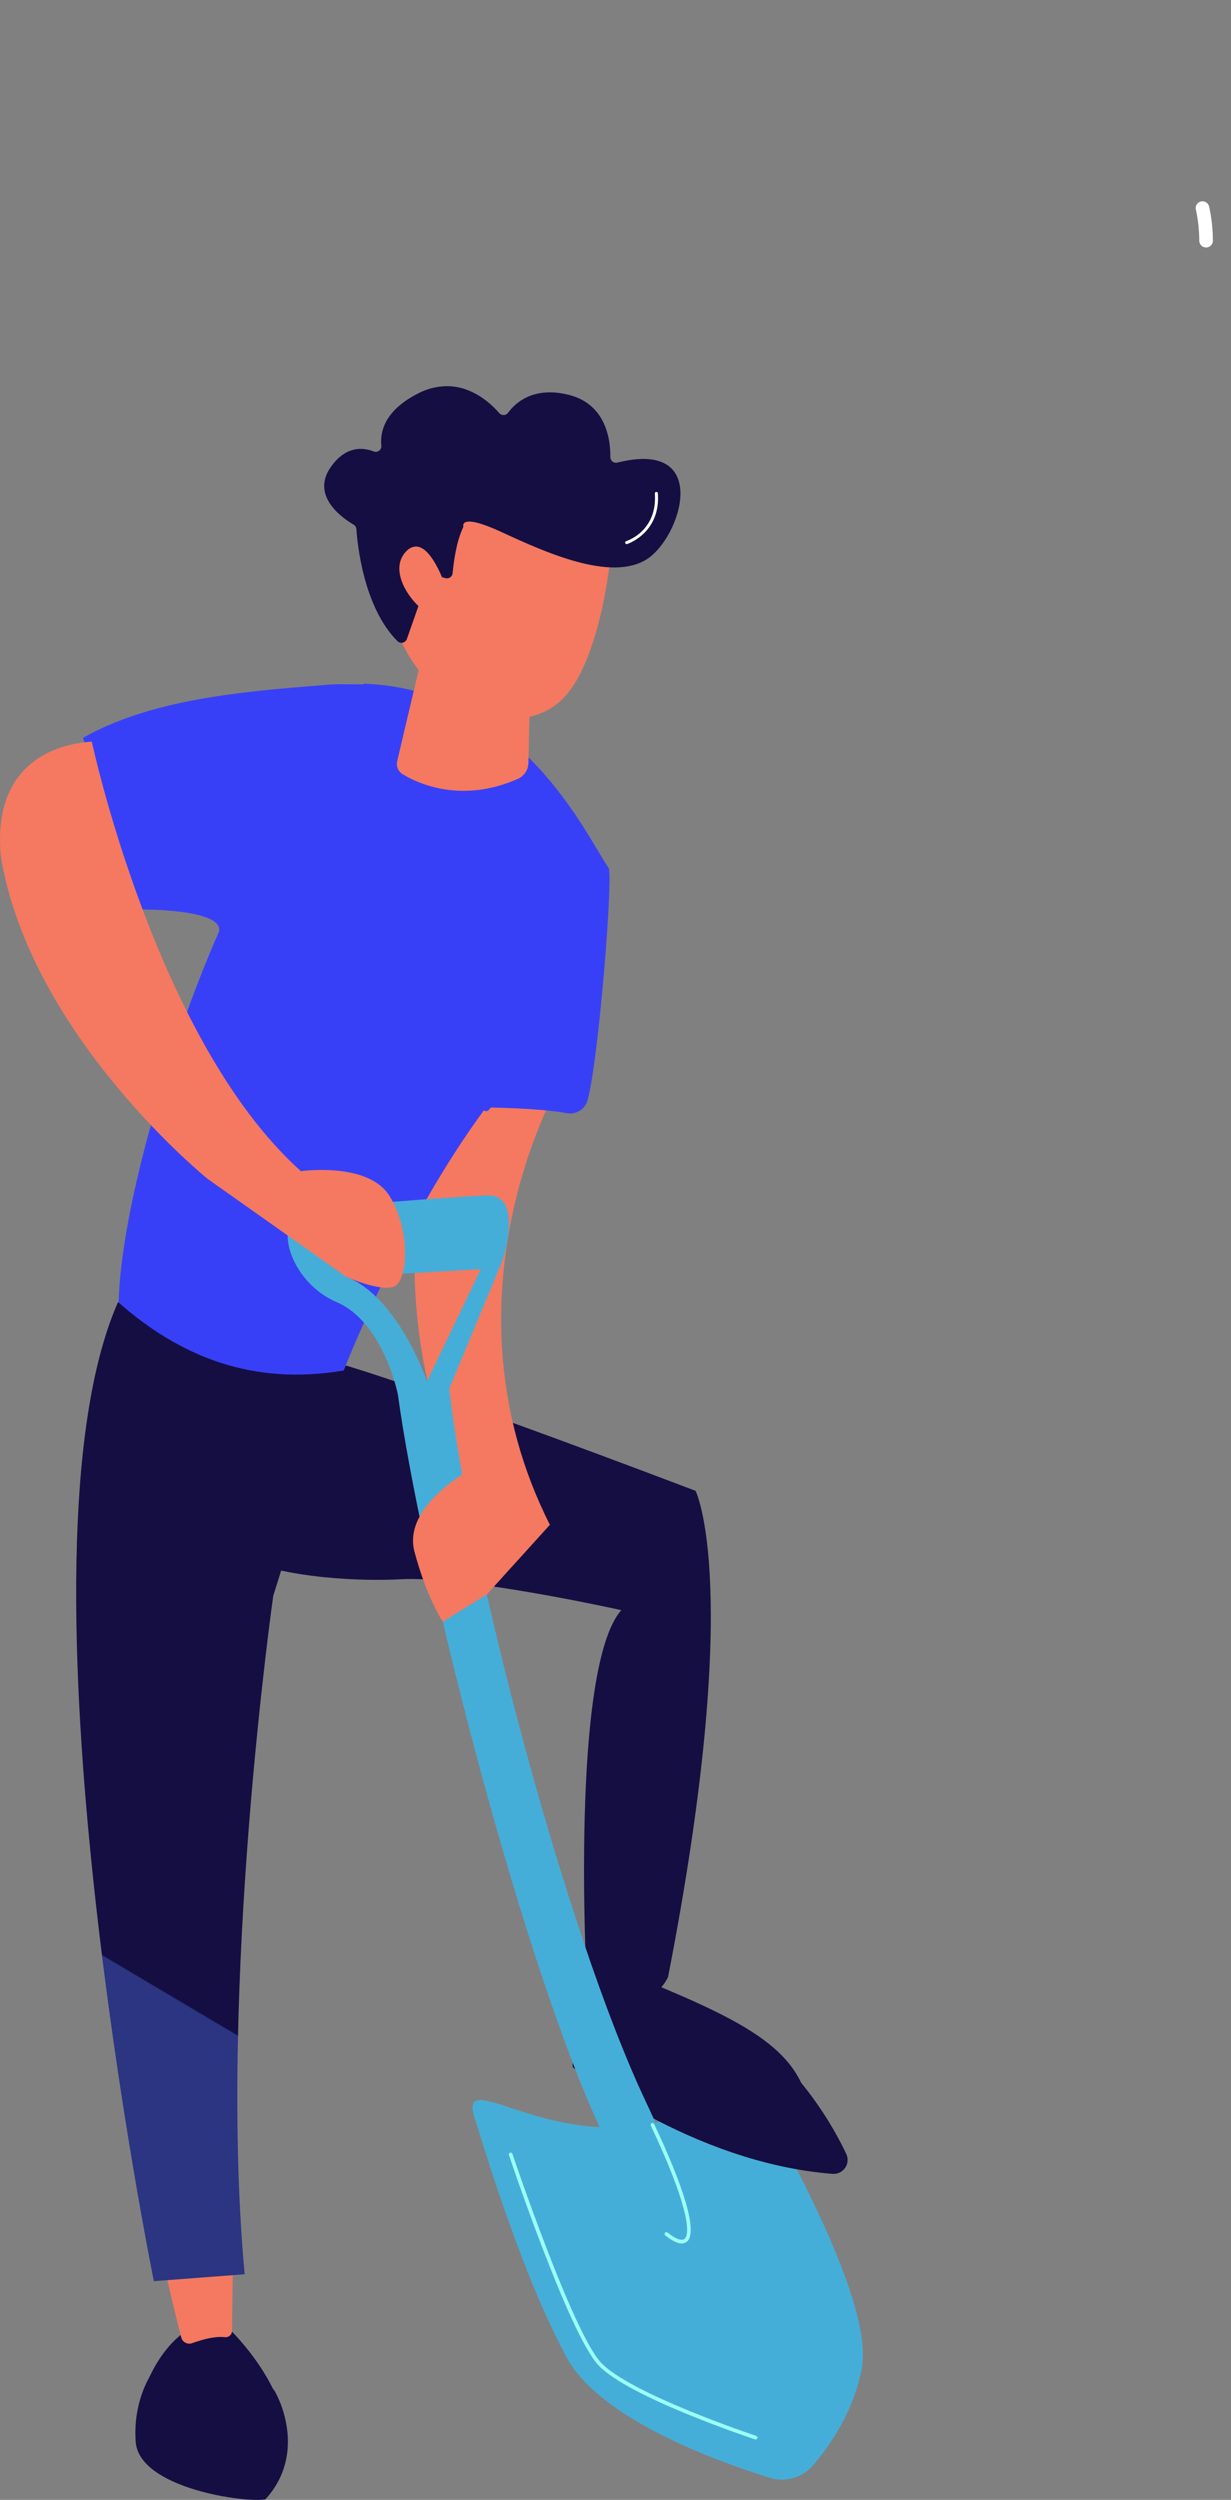 <svg xmlns="http://www.w3.org/2000/svg" xmlns:xlink="http://www.w3.org/1999/xlink" width="552.103" height="1120.724" viewBox="0 0 552.103 1120.724">
  <rect x="0" y="0" width="552.103" height="1120.724" fill="#808080" stroke="none"/>
  <defs>
    <clipPath id="clip-path">
      <rect id="Rectangle_200" data-name="Rectangle 200" width="552.103" height="1120.724" fill="none"/>
    </clipPath>
    <clipPath id="clip-path-2">
      <path id="Path_246" data-name="Path 246" d="M464.6,1739.5c-18.633,2.344-35.326-1.54-48.06-5.424-18.324-5.589-28.452-11.178-24.373,1.787,6.914,21.976,22,71.533,41.277,107.407,14.911,27.756,67.876,46.81,91.082,54.011a18.452,18.452,0,0,0,19.562-5.666c7.573-8.909,18-24.033,21.718-43.072,6.107-31.239-40.2-110.114-49.733-127.293-2.1-3.773-3.56-5.285-5.053-5.285-5.3,0-10.956,19.073-46.418,23.533" transform="translate(-391.274 -1715.966)" fill="none"/>
    </clipPath>
    <linearGradient id="linear-gradient" x1="-0.998" y1="0.996" x2="-0.995" y2="0.996" gradientUnits="objectBoundingBox">
      <stop offset="0" stop-color="#53eac9"/>
      <stop offset="0.996" stop-color="#45aed8"/>
      <stop offset="1" stop-color="#45aed8"/>
    </linearGradient>
    <clipPath id="clip-path-3">
      <path id="Path_247" data-name="Path 247" d="M474.18,1673.4s49.9,38.123,113.654,43.117c4.786.375-9.147-31.75-11.2-36.089-9.783-20.642-36.4-32.339-83.221-51.226,0,0-20.019,2.644-19.232,44.2" transform="translate(-474.157 -1629.206)" fill="none"/>
    </clipPath>
    <linearGradient id="linear-gradient-2" x1="-1.68" y1="1.82" x2="-1.676" y2="1.82" gradientUnits="objectBoundingBox">
      <stop offset="0" stop-color="#2b3582"/>
      <stop offset="1" stop-color="#150e42"/>
    </linearGradient>
    <clipPath id="clip-path-4">
      <path id="Path_248" data-name="Path 248" d="M187.879,1135.509c-89.965,89.371,35.933,92.1,62.881,90.566,29.952-1.709,99.365,13.841,99.365,13.841-22.935,26.143-15.592,164.673-15.592,164.673a17.021,17.021,0,0,0,6.445,8.373c10.248,7.169,24.579,2.684,30.108-8.534,34.111-174.969,12.347-218.013,12.347-218.013-120.911-45.892-156.524-56.089-156.524-56.089Z" transform="translate(-155.944 -1130.326)" fill="none"/>
    </clipPath>
    <linearGradient id="linear-gradient-3" x1="0.057" y1="1.381" x2="0.058" y2="1.381" xlink:href="#linear-gradient-2"/>
    <clipPath id="clip-path-5">
      <path id="Path_249" data-name="Path 249" d="M474.182,1705.418s52.829,42.886,116.58,47.88a6.286,6.286,0,0,0,6.105-8.977,158.64,158.64,0,0,0-20.234-31.876c-10.674,4.406-14.27,20.3-42.868,12.227a246.742,246.742,0,0,1-59.525-25.617c-.073,2.019-.1,4.123-.059,6.362" transform="translate(-474.163 -1699.056)" fill="none"/>
    </clipPath>
    <linearGradient id="linear-gradient-4" x1="-2.252" y1="1.795" x2="-2.247" y2="1.795" xlink:href="#linear-gradient-2"/>
    <clipPath id="clip-path-6">
      <path id="Path_250" data-name="Path 250" d="M114.977,1960.226c-1.032,5.837,8.725,20.005,14.653,20.005h40.5c6.182,0,10.97-13.4,9.04-19.275-7.869-23.934-27.861-40.706-27.861-40.706-21.1.061-33.756,25.387-36.336,39.975" transform="translate(-114.901 -1920.251)" fill="none"/>
    </clipPath>
    <linearGradient id="linear-gradient-5" x1="-0.901" y1="1.335" x2="-0.893" y2="1.335" xlink:href="#linear-gradient-2"/>
    <clipPath id="clip-path-7">
      <path id="Path_251" data-name="Path 251" d="M137.108,1878.142s3.975,17.6,7.031,29.228A3.719,3.719,0,0,0,149,1909.9c6.13-2.191,11.117-3.16,14.744-2.674a2.869,2.869,0,0,0,3.161-2.861l.381-29.229Z" transform="translate(-137.108 -1875.141)" fill="none"/>
    </clipPath>
    <linearGradient id="linear-gradient-6" x1="-2.095" y1="2.736" x2="-2.079" y2="2.736" gradientUnits="objectBoundingBox">
      <stop offset="0" stop-color="#f9b776"/>
      <stop offset="1" stop-color="#f47960"/>
    </linearGradient>
    <clipPath id="clip-path-8">
      <path id="Path_252" data-name="Path 252" d="M112.232,1995.552c1.23,21.2,50.063,27.793,58.224,25.938,17.322-19.054,7.93-42.5,3.436-49.664,0,0,9.734,25.874-22.7,25.874s-32.295-31.733-32.295-31.733-7.94,11.734-6.664,29.586" transform="translate(-112.093 -1965.965)" fill="none"/>
    </clipPath>
    <linearGradient id="linear-gradient-7" x1="-0.522" y1="0.794" x2="-0.516" y2="0.794" xlink:href="#linear-gradient-2"/>
    <clipPath id="clip-path-9">
      <path id="Path_253" data-name="Path 253" d="M350.951,910.163c-23.352,87.056,13.542,158.755,13.542,158.755l4.749,56.205,34.686-38.273c-51.137-101.2,3.476-196.263,3.476-196.263-10.391-7.764-19.03-10.722-26.166-10.722-22,0-29.7,28.125-30.287,30.3" transform="translate(-343.205 -879.866)" fill="none"/>
    </clipPath>
    <linearGradient id="linear-gradient-8" x1="-1.308" y1="2.549" x2="-1.303" y2="2.549" xlink:href="#linear-gradient-6"/>
    <clipPath id="clip-path-10">
      <path id="Path_254" data-name="Path 254" d="M193.785,566.165h-.165c-5.812,0-11.921-.308-18.306.427-39.662,3.056-77.16,6.989-106.633,23.545L94.569,667.1s37.14-.4,35.162,9.835c-21.776,49.037-48.423,136.085-44.763,178.163,38.363,33.437,73.361,31.486,100.676,18.686,0,0,25.326-65.989,63.789-117.949,0,0,23.553.2,36.308,2.556a8.079,8.079,0,0,0,9.266-5.8c5.008-18.189,11.59-101.059,9.4-104.2-10.282-14.781-38.968-79.29-108.939-82.521a1.006,1.006,0,0,0-.128-.008c-.478,0-.989.312-1.559.312" transform="translate(-68.681 -565.853)" fill="none"/>
    </clipPath>
    <linearGradient id="linear-gradient-9" x1="0.008" y1="2.239" x2="0.009" y2="2.239" gradientUnits="objectBoundingBox">
      <stop offset="0" stop-color="#53d8ff"/>
      <stop offset="1" stop-color="#3840f7"/>
    </linearGradient>
    <clipPath id="clip-path-11">
      <path id="Path_255" data-name="Path 255" d="M97.919,1516.587l40.73-3.108c-12.058-129.845,12.826-304.183,12.826-304.183l31.6-100.973c-40.963,6.927-73.478-6.214-101.223-30.683-50.163,113.651,16.065,438.947,16.065,438.947" transform="translate(-63.078 -1077.64)" fill="none"/>
    </clipPath>
    <linearGradient id="linear-gradient-10" x1="0.327" y1="1.393" x2="0.328" y2="1.393" xlink:href="#linear-gradient-2"/>
    <clipPath id="clip-path-12">
      <path id="Path_256" data-name="Path 256" d="M328.775,587.383a5.438,5.438,0,0,0,2.472,5.919c7.42,4.451,26.632,13.037,51.617,2.064a8.065,8.065,0,0,0,4.762-7.225l.919-43.222-47.94-7.8Z" transform="translate(-328.628 -537.119)" fill="none"/>
    </clipPath>
    <linearGradient id="linear-gradient-11" x1="-2.379" y1="12.977" x2="-2.371" y2="12.977" xlink:href="#linear-gradient-6"/>
    <clipPath id="clip-path-13">
      <path id="Path_257" data-name="Path 257" d="M329.275,466.9c15.26,37.8,54.279,47.348,72.991,30.425s22.908-68.54,22.908-68.54L351.08,399.378Z" transform="translate(-329.275 -399.378)" fill="none"/>
    </clipPath>
    <linearGradient id="linear-gradient-12" x1="-1.243" y1="6.506" x2="-1.239" y2="6.506" xlink:href="#linear-gradient-6"/>
    <clipPath id="clip-path-14">
      <path id="Path_258" data-name="Path 258" d="M310.247,323.023c-14.98,7.708-16.8,17.331-16.193,23.222a2.53,2.53,0,0,1-3.455,2.626c-4.844-1.887-12.492-2.558-19.205,6.977-9.282,13.183,5.722,23.227,10.2,25.827a2.541,2.541,0,0,1,1.275,2.023c.434,6.539,3.171,35.012,18.442,50.245a2.56,2.56,0,0,0,4.2-.99l9.431-26.9a2.55,2.55,0,0,1,3.041-1.626l4.871,1.252a2.538,2.538,0,0,0,3.173-2.228c.425-4.767,1.633-14.224,4.837-20.808,0,0-2.281-6.6,17.175,2.406s48.66,22.2,64.791,12.328c15.727-9.63,29.563-54.158-12.892-43.505a2.538,2.538,0,0,1-3.174-2.471c.1-7.187-1.6-23.606-18.593-27.886-15.9-4-24.014,3.552-27.277,8.014a2.523,2.523,0,0,1-3.948.175c-3.725-4.3-12.056-12.1-23.49-12.1a28.624,28.624,0,0,0-13.211,3.415" transform="translate(-268.42 -319.608)" fill="none"/>
    </clipPath>
    <linearGradient id="linear-gradient-13" x1="-0.634" y1="6.265" x2="-0.631" y2="6.265" xlink:href="#linear-gradient-2"/>
    <clipPath id="clip-path-16">
      <path id="Path_260" data-name="Path 260" d="M333.88,454.341c-9.679,9.507,4.377,28.3,16.3,31.327l1.75-13.853s-6.054-19.5-13.815-19.5a6.056,6.056,0,0,0-4.238,2.029" transform="translate(-330.653 -452.312)" fill="none"/>
    </clipPath>
    <linearGradient id="linear-gradient-14" x1="-4.462" y1="21.499" x2="-4.448" y2="21.499" xlink:href="#linear-gradient-6"/>
    <clipPath id="clip-path-17">
      <path id="Path_261" data-name="Path 261" d="M436.669,803.876c-.172.372-17.385,37.363-36.868,59.5a1.664,1.664,0,0,0,2.5,2.2c19.8-22.5,37.215-59.923,37.388-60.3a1.663,1.663,0,1,0-3.018-1.4" transform="translate(-399.387 -802.91)" fill="none"/>
    </clipPath>
    <linearGradient id="linear-gradient-15" x1="-2.917" y1="9.191" x2="-2.909" y2="9.191" xlink:href="#linear-gradient-9"/>
    <clipPath id="clip-path-18">
      <path id="Path_262" data-name="Path 262" d="M264.447,1025.857l60.346-3.433-24.122,50.317s-12.831-37.871-36.224-46.884m62.717-36.513c-17.585.99-68.024,4.262-81.937,7.648s-6.338,31.089,14.87,40.168,27.536,41.532,27.536,41.532c10.246,75.376,53.294,244.55,88.183,323.314s59.443,70.678,23.037-6.283S319,1151.82,310.671,1075.9l23.78-57.189s9.97-29.386-6.462-29.387q-.4,0-.825.024" transform="translate(-238.177 -989.32)" fill="none"/>
    </clipPath>
    <linearGradient id="linear-gradient-16" x1="-0.395" y1="1.166" x2="-0.393" y2="1.166" xlink:href="#linear-gradient"/>
    <clipPath id="clip-path-19">
      <path id="Path_263" data-name="Path 263" d="M.388,665.4C13.732,745.714,93.1,809.811,93.1,809.811l62.18,43.928s15,6.734,21.359,4.4,7.711-25.341-1.982-40.719-39.687-11.045-39.687-11.045c-65.142-58.336-93.8-192.59-93.8-192.59C16.8,615.577-3.049,630.1.388,665.4" transform="translate(0 -613.788)" fill="none"/>
    </clipPath>
    <linearGradient id="linear-gradient-17" x1="0.151" y1="2.751" x2="0.153" y2="2.751" xlink:href="#linear-gradient-6"/>
    <clipPath id="clip-path-20">
      <path id="Path_264" data-name="Path 264" d="M342.642,1252.675c5.6,20.915,12.686,31.31,12.686,31.31l19.759-12.235L368.68,1215.2s-31.641,16.557-26.038,37.472" transform="translate(-341.977 -1215.203)" fill="none"/>
    </clipPath>
    <linearGradient id="linear-gradient-18" x1="-2.058" y1="6.486" x2="-2.051" y2="6.486" xlink:href="#linear-gradient-6"/>
    <clipPath id="clip-path-21">
      <path id="Path_265" data-name="Path 265" d="M539.2,1757.189a.824.824,0,0,0-.393,1.1c15.921,33.654,18.227,48.3,15.077,50.773-1.287,1.019-4.051-.034-7.577-2.878a.825.825,0,0,0-1.036,1.284c3,2.422,5.474,3.638,7.385,3.638a3.529,3.529,0,0,0,2.248-.748c6.567-5.17-6.333-35.285-14.607-52.774a.823.823,0,0,0-1.1-.393" transform="translate(-538.723 -1757.109)" fill="none"/>
    </clipPath>
    <linearGradient id="linear-gradient-19" x1="-12.76" y1="3.129" x2="-12.737" y2="3.129" gradientUnits="objectBoundingBox">
      <stop offset="0" stop-color="#9cfffb"/>
      <stop offset="1" stop-color="#9bfffa"/>
    </linearGradient>
    <clipPath id="clip-path-22">
      <path id="Path_266" data-name="Path 266" d="M421.879,1781.642a.825.825,0,0,0-.519,1.044c1.093,3.247,26.906,79.692,39.891,93.98,13.013,14.321,68.143,32.715,70.483,33.49a.84.84,0,0,0,.26.043.825.825,0,0,0,.259-1.608c-.569-.188-57.057-19.03-69.783-33.035-12.753-14.032-39.28-92.6-39.547-93.4a.827.827,0,0,0-.778-.564.792.792,0,0,0-.267.046" transform="translate(-421.317 -1781.596)" fill="none"/>
    </clipPath>
    <linearGradient id="linear-gradient-20" x1="-2.042" y1="1.211" x2="-2.037" y2="1.211" xlink:href="#linear-gradient-19"/>
  </defs>
  <g id="Group_457" data-name="Group 457" transform="translate(0 -0.004)">
    <g id="Group_414" data-name="Group 414" transform="translate(0 0.004)">
      <g id="Group_413" data-name="Group 413" clip-path="url(#clip-path)">
        <path id="Path_245" data-name="Path 245" d="M995.026,187.29a3.052,3.052,0,0,0,2.708-2.931,71.614,71.614,0,0,0-1.665-15.31,3.052,3.052,0,0,0-5.98,1.224,66.323,66.323,0,0,1,1.545,13.881,3.051,3.051,0,0,0,2.948,3.153,3.02,3.02,0,0,0,.444-.016" transform="translate(-453.759 -76.363)" fill="#fff"/>
      </g>
    </g>
    <g id="Group_416" data-name="Group 416" transform="translate(211.941 929.489)">
      <g id="Group_415" data-name="Group 415" clip-path="url(#clip-path-2)">
        <rect id="Rectangle_201" data-name="Rectangle 201" width="200.697" height="200.418" transform="translate(-20.833 1.714) rotate(-5.545)" fill="url(#linear-gradient)"/>
      </g>
    </g>
    <g id="Group_418" data-name="Group 418" transform="translate(256.837 882.494)">
      <g id="Group_417" data-name="Group 417" clip-path="url(#clip-path-3)">
        <rect id="Rectangle_202" data-name="Rectangle 202" width="144.813" height="147.342" transform="matrix(0.666, -0.746, 0.746, 0.666, -44.328, 48.81)" fill="url(#linear-gradient-2)"/>
      </g>
    </g>
    <g id="Group_420" data-name="Group 420" transform="translate(84.47 612.266)">
      <g id="Group_419" data-name="Group 419" clip-path="url(#clip-path-4)">
        <rect id="Rectangle_203" data-name="Rectangle 203" width="406.57" height="412.572" transform="translate(-185.847 213.165) rotate(-59.053)" fill="url(#linear-gradient-3)"/>
      </g>
    </g>
    <g id="Group_422" data-name="Group 422" transform="translate(256.84 920.329)">
      <g id="Group_421" data-name="Group 421" clip-path="url(#clip-path-5)">
        <rect id="Rectangle_204" data-name="Rectangle 204" width="116" height="133.662" transform="matrix(0.57, -0.822, 0.822, 0.57, -25.601, 36.875)" fill="url(#linear-gradient-4)"/>
      </g>
    </g>
    <g id="Group_424" data-name="Group 424" transform="translate(62.238 1040.144)">
      <g id="Group_423" data-name="Group 423" clip-path="url(#clip-path-6)">
        <rect id="Rectangle_205" data-name="Rectangle 205" width="67.723" height="60.612" transform="translate(-1.522 0.005) rotate(-0.541)" fill="url(#linear-gradient-5)"/>
      </g>
    </g>
    <g id="Group_426" data-name="Group 426" transform="translate(74.267 1015.709)">
      <g id="Group_425" data-name="Group 425" clip-path="url(#clip-path-7)">
        <rect id="Rectangle_206" data-name="Rectangle 206" width="34.441" height="39.04" transform="translate(-4.467 0.571) rotate(-7.289)" fill="url(#linear-gradient-6)"/>
      </g>
    </g>
    <g id="Group_428" data-name="Group 428" transform="translate(60.717 1064.906)">
      <g id="Group_427" data-name="Group 427" clip-path="url(#clip-path-8)">
        <rect id="Rectangle_207" data-name="Rectangle 207" width="95.876" height="92.331" transform="translate(-28.874 21.355) rotate(-37.593)" fill="url(#linear-gradient-7)"/>
      </g>
    </g>
    <g id="Group_430" data-name="Group 430" transform="translate(185.904 476.599)">
      <g id="Group_429" data-name="Group 429" clip-path="url(#clip-path-9)">
        <rect id="Rectangle_208" data-name="Rectangle 208" width="116.286" height="254.562" transform="translate(-52.583 5.707) rotate(-8.775)" fill="url(#linear-gradient-8)"/>
      </g>
    </g>
    <g id="Group_432" data-name="Group 432" transform="translate(37.202 306.507)">
      <g id="Group_431" data-name="Group 431" clip-path="url(#clip-path-10)">
        <rect id="Rectangle_209" data-name="Rectangle 209" width="317.255" height="375.535" transform="matrix(0.962, -0.274, 0.274, 0.962, -85.064, 24.246)" fill="url(#linear-gradient-9)"/>
      </g>
    </g>
    <g id="Group_434" data-name="Group 434" transform="translate(34.167 583.727)">
      <g id="Group_433" data-name="Group 433" clip-path="url(#clip-path-11)">
        <rect id="Rectangle_210" data-name="Rectangle 210" width="454.309" height="355.564" transform="translate(-224.981 322.865) rotate(-59.053)" fill="url(#linear-gradient-10)"/>
      </g>
    </g>
    <g id="Group_436" data-name="Group 436" transform="translate(178.008 290.943)">
      <g id="Group_435" data-name="Group 435" clip-path="url(#clip-path-12)">
        <rect id="Rectangle_211" data-name="Rectangle 211" width="72.178" height="63.731" transform="matrix(0.051, -0.999, 0.999, 0.051, -3.886, 69.044)" fill="url(#linear-gradient-11)"/>
      </g>
    </g>
    <g id="Group_438" data-name="Group 438" transform="translate(178.358 216.333)">
      <g id="Group_437" data-name="Group 437" clip-path="url(#clip-path-13)">
        <rect id="Rectangle_212" data-name="Rectangle 212" width="129.811" height="141.017" transform="translate(-37.396 13.843) rotate(-20.312)" fill="url(#linear-gradient-12)"/>
      </g>
    </g>
    <g id="Group_440" data-name="Group 440" transform="translate(145.395 173.124)">
      <g id="Group_439" data-name="Group 439" clip-path="url(#clip-path-14)">
        <rect id="Rectangle_213" data-name="Rectangle 213" width="202.186" height="154.353" transform="translate(-32.384 6.112) rotate(-13.39)" fill="url(#linear-gradient-13)"/>
      </g>
    </g>
    <g id="Group_442" data-name="Group 442" transform="translate(0 0.004)">
      <g id="Group_441" data-name="Group 441" clip-path="url(#clip-path)">
        <path id="Path_259" data-name="Path 259" d="M518.309,430.526a.683.683,0,0,1-.205-1.334c.573-.181,14.025-4.64,12.832-21.341a.683.683,0,0,1,.633-.729.667.667,0,0,1,.73.633c1.272,17.8-13.633,22.693-13.784,22.739a.69.69,0,0,1-.2.032" transform="translate(-237.244 -186.596)" fill="#fff"/>
      </g>
    </g>
    <g id="Group_444" data-name="Group 444" transform="translate(179.104 245.006)">
      <g id="Group_443" data-name="Group 443" clip-path="url(#clip-path-16)">
        <rect id="Rectangle_215" data-name="Rectangle 215" width="37.586" height="40.909" transform="translate(-17.311 4.019) rotate(-20.312)" fill="url(#linear-gradient-14)"/>
      </g>
    </g>
    <g id="Group_446" data-name="Group 446" transform="translate(216.336 434.914)">
      <g id="Group_445" data-name="Group 445" clip-path="url(#clip-path-17)">
        <rect id="Rectangle_216" data-name="Rectangle 216" width="69.241" height="75.275" transform="matrix(0.829, -0.559, 0.559, 0.829, -29.499, 19.763)" fill="url(#linear-gradient-15)"/>
      </g>
    </g>
    <g id="Group_448" data-name="Group 448" transform="translate(129.013 535.887)">
      <g id="Group_447" data-name="Group 447" clip-path="url(#clip-path-18)">
        <rect id="Rectangle_217" data-name="Rectangle 217" width="250.481" height="508.857" transform="matrix(0.995, -0.097, 0.097, 0.995, -54.131, 4.589)" fill="url(#linear-gradient-16)"/>
      </g>
    </g>
    <g id="Group_450" data-name="Group 450" transform="translate(0 332.472)">
      <g id="Group_449" data-name="Group 449" clip-path="url(#clip-path-19)">
        <rect id="Rectangle_218" data-name="Rectangle 218" width="259.592" height="295.42" transform="matrix(0.941, -0.337, 0.337, 0.941, -81.342, 28.034)" fill="url(#linear-gradient-17)"/>
      </g>
    </g>
    <g id="Group_452" data-name="Group 452" transform="translate(185.239 658.241)">
      <g id="Group_451" data-name="Group 451" clip-path="url(#clip-path-20)">
        <rect id="Rectangle_219" data-name="Rectangle 219" width="77.915" height="71.521" transform="matrix(0.595, -0.803, 0.803, 0.595, -37.84, 44.398)" fill="url(#linear-gradient-18)"/>
      </g>
    </g>
    <g id="Group_454" data-name="Group 454" transform="translate(291.81 951.775)">
      <g id="Group_453" data-name="Group 453" clip-path="url(#clip-path-21)">
        <rect id="Rectangle_220" data-name="Rectangle 220" width="22.86" height="53.995" transform="translate(-0.116)" fill="url(#linear-gradient-19)"/>
      </g>
    </g>
    <g id="Group_456" data-name="Group 456" transform="translate(228.214 965.039)">
      <g id="Group_455" data-name="Group 455" clip-path="url(#clip-path-22)">
        <rect id="Rectangle_221" data-name="Rectangle 221" width="111.704" height="128.604" transform="translate(-0.102 0)" fill="url(#linear-gradient-20)"/>
      </g>
    </g>
  </g>
</svg>
